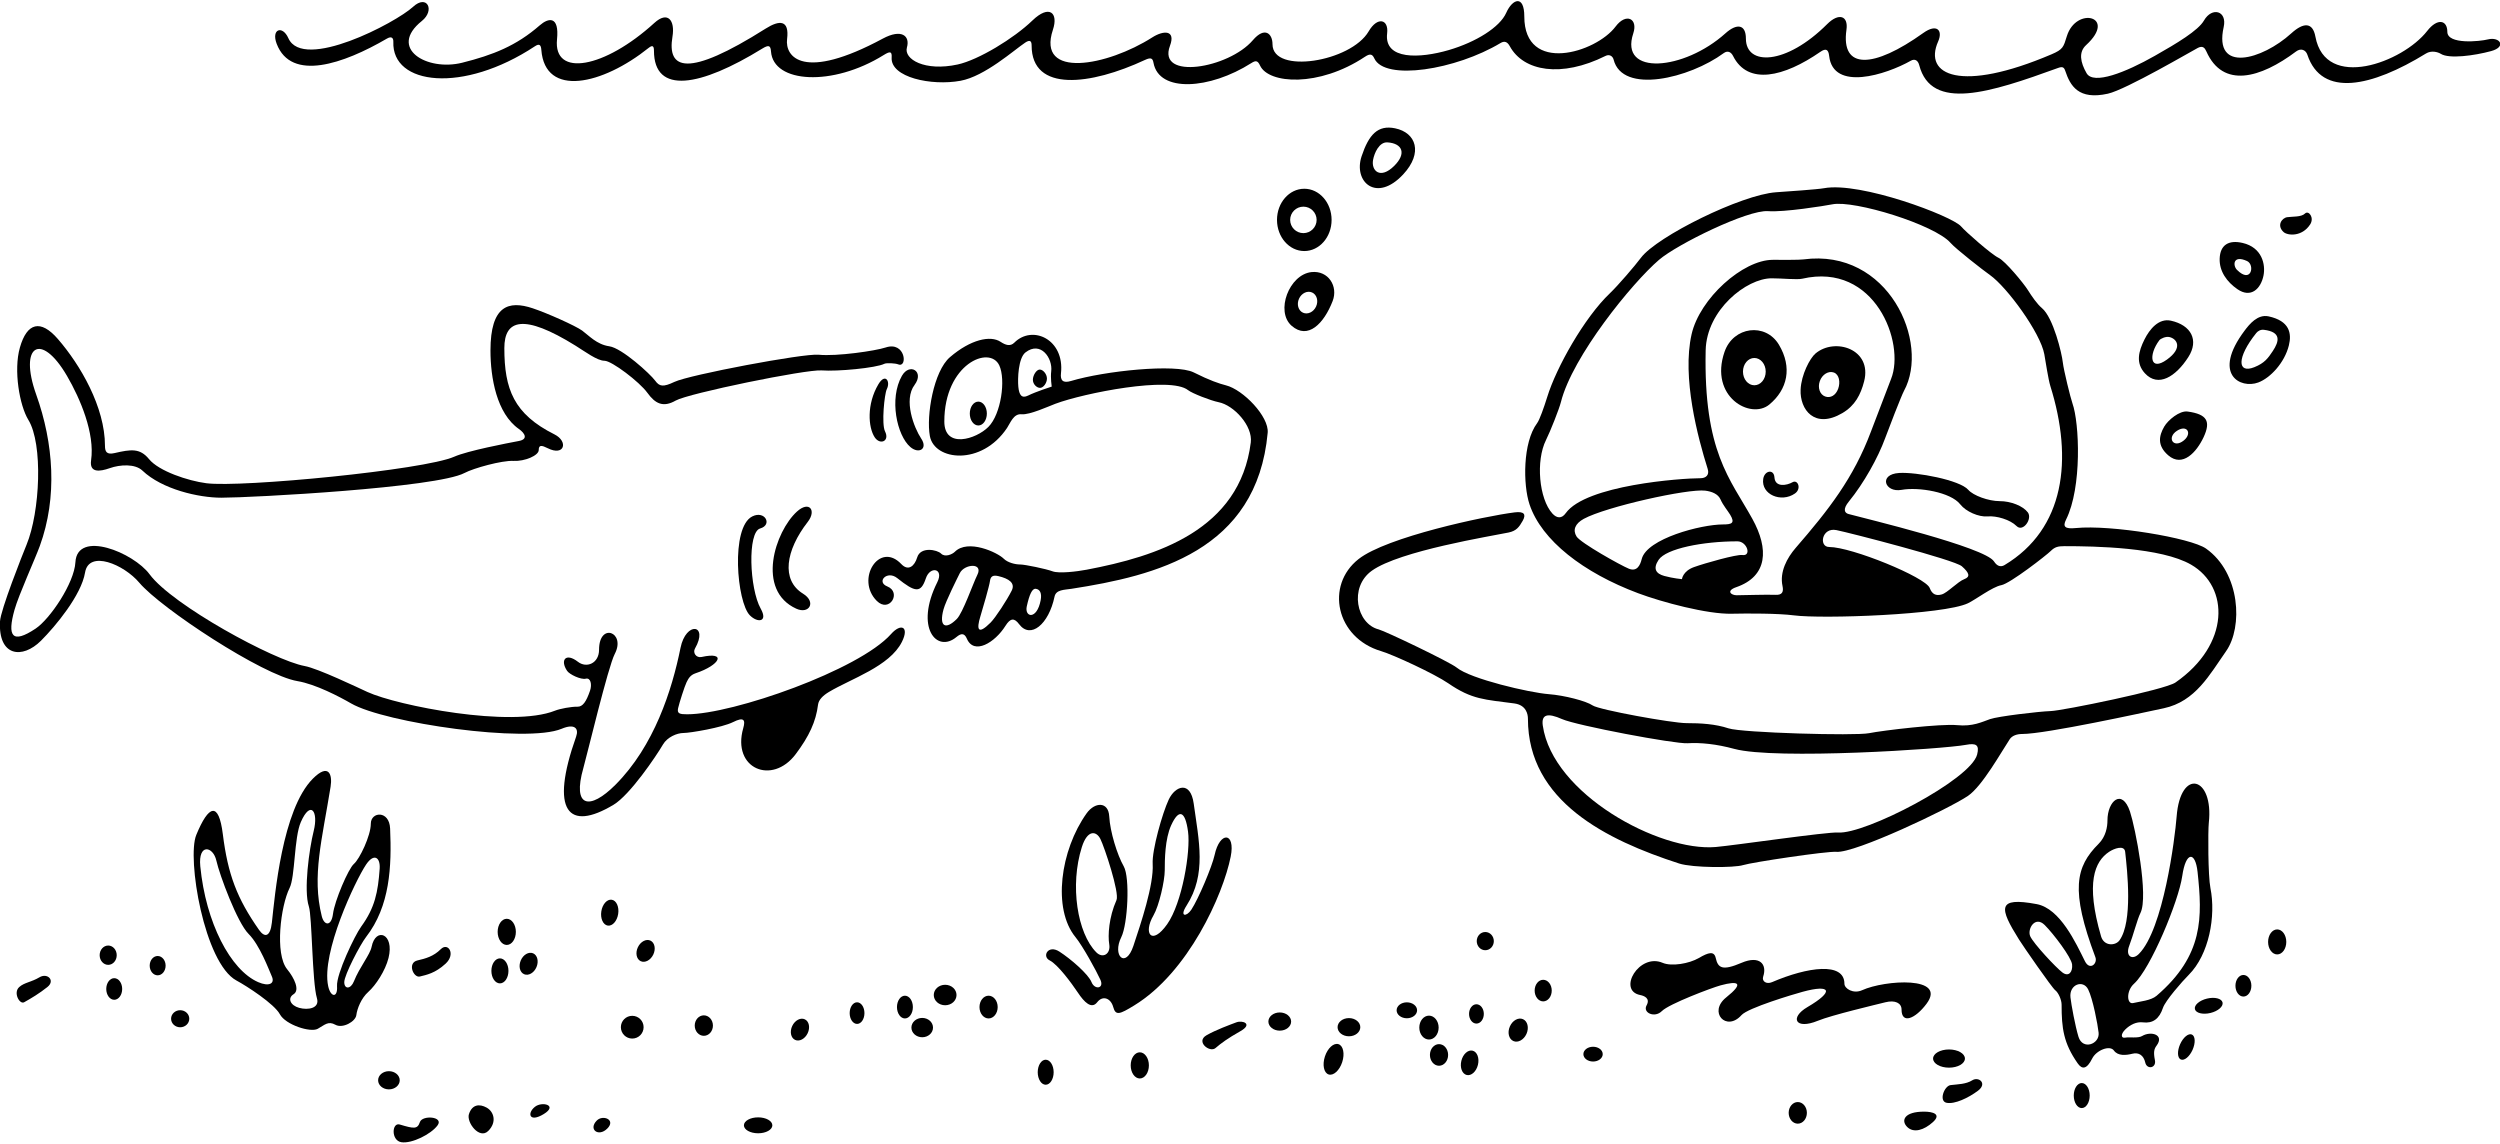 <?xml version="1.0" encoding="UTF-8"?>
<svg xmlns="http://www.w3.org/2000/svg" xmlns:xlink="http://www.w3.org/1999/xlink" width="518pt" height="237pt" viewBox="0 0 518 237" version="1.1">
<g id="surface1">
<path style=" stroke:none;fill-rule:nonzero;fill:rgb(0%,0%,0%);fill-opacity:1;" d="M 515.5 8.164 C 513.836 8.586 507.086 9.277 507.086 6.586 C 507.086 4.168 505.055 3.664 502.914 6.414 C 497.848 12.934 481.848 18.898 479.75 7.586 C 479.199 4.621 477.348 4.555 474.75 6.914 C 468.723 12.395 458.586 15.27 460.75 5.586 C 461.496 2.238 458.332 1.352 456.664 4.25 C 455.477 6.32 451.074 8.965 446.488 11.562 C 440.422 15.004 433.75 17.645 432.336 15.164 C 431.051 12.918 430.645 10.805 432.25 9.336 C 438.773 3.352 430.172 1.258 428.25 7.5 C 427.555 9.766 427.457 10.238 425.086 11.25 C 406.293 19.27 398.457 15.617 401.586 8.586 C 402.598 6.305 401.336 4.805 398.5 6.836 C 388.191 14.211 381.391 14.512 382.586 6.164 C 383 3.25 381 2.586 378.586 5 C 370.055 13.527 361.75 13.695 361.75 8 C 361.75 5.039 359.891 4.766 357.5 6.914 C 348.941 14.617 335.445 15.824 338.414 6.914 C 339.434 3.863 336.941 2.578 334.75 5.5 C 330.664 10.945 315.836 15.445 315.836 3.414 C 315.836 -1.129 313.383 -0.27 312.086 2.664 C 310.77 5.641 305.836 8.719 300.18 10.375 C 294.227 12.113 286.742 12.496 287.414 6.914 C 287.77 3.98 285.418 3.355 283.586 6.5 C 279.891 12.832 263.664 15.445 263.664 9.164 C 263.664 7 262.086 5.414 259.586 8.336 C 254.559 14.195 239.73 16.664 242.414 9.5 C 243.66 6.184 241.102 6.25 238.75 7.75 C 229.434 13.699 214.734 16.469 218.164 6.164 C 219.34 2.652 217.414 0.871 213.914 4.25 C 210.086 7.949 202.738 12.422 198.422 13.363 C 191.617 14.848 187.223 12.266 187.914 9.836 C 188.602 7.434 186.812 5.902 182.914 8 C 166.41 16.887 162.617 11.781 163.086 8.086 C 163.59 4.066 161.488 4.133 158.664 5.914 C 142.355 16.234 138.199 14.375 139.336 7.586 C 139.898 4.188 138.348 2.227 135.586 4.75 C 125.266 14.164 114.621 16.109 115.414 8.164 C 115.91 3.223 113.645 3.664 111.836 5.25 C 106.988 9.488 102.148 11.398 95.75 13 C 88.457 14.824 80.32 10.012 87.418 4.336 C 90.18 2.121 88.484 -1.262 85.582 1.414 C 81.996 4.727 62.809 14.797 59.75 7.914 C 58.531 5.172 56.152 6.008 57.332 9.086 C 60.359 16.973 71.168 13.25 80.168 8 C 81.168 7.414 81.527 7.91 81.5 8.664 C 81.168 17.66 95.914 19.449 110.836 9.586 C 111.723 8.996 112.086 9.25 112.164 10.336 C 112.934 20.289 124.816 17.598 134.414 9.914 C 135.246 9.254 135.5 9.586 135.5 10.5 C 135.5 19.715 145.141 17.953 157.914 10.086 C 159.285 9.242 159.66 9.406 159.75 10.664 C 160.223 17.25 172.5 18 183.086 11.414 C 184.379 10.613 184.84 10.578 184.75 11.914 C 184.477 16.039 192.992 17.844 199.012 16.738 C 204.062 15.812 210.113 10.367 212.414 8.836 C 213.414 8.164 213.75 8.5 213.75 9.414 C 213.75 19.223 226 17.664 237.25 12.414 C 238.5 11.836 238.836 12.086 239 13 C 240.141 19.277 250.691 18.527 259.25 13.086 C 260.164 12.5 260.586 12.5 261.086 13.586 C 262.84 17.387 273.246 18.141 282.836 11.75 C 283.836 11.086 284.336 11.164 284.75 12.086 C 286.914 16.84 301.672 14.465 310.914 8.914 C 311.75 8.414 312.336 8.664 312.836 9.586 C 315.664 14.777 323.5 16.164 332.664 11.586 C 333.5 11.164 334.164 11.664 334.336 12.336 C 336.152 19.609 350.07 16.227 357.164 11 C 357.949 10.426 358.664 10.75 359.086 11.586 C 362.16 17.738 369.645 15.957 377.164 10.75 C 378.32 9.953 378.848 10.215 379 11.586 C 379.824 18.992 390.789 15.48 395.914 12.586 C 396.766 12.105 397.414 12.523 397.664 13.5 C 400.168 23.137 412.359 19.195 426.414 14.086 C 427.336 13.75 427.664 13.914 427.914 14.664 C 428.957 17.785 430.656 20.77 436.75 19.414 C 440.5 18.586 454.414 10.414 455.414 9.914 C 456.414 9.414 456.836 9.914 457.164 10.664 C 460.594 18.375 468.324 16.234 475.75 10.664 C 476.75 9.914 477.75 10.336 478.086 11.336 C 481.062 20.277 491.379 18.027 502.664 11.086 C 503.75 10.414 505.086 10.75 505.75 11.164 C 507.453 12.23 512.633 11.547 516.164 10.586 C 519.445 9.688 517.953 7.555 515.5 8.164 "/>
<path style=" stroke:none;fill-rule:nonzero;fill:rgb(0%,0%,0%);fill-opacity:1;" d="M 477.586 44.25 C 476.836 45 475.004 44.844 473.914 45 C 472.797 45.16 471.676 46.73 473.164 48.086 C 473.977 48.82 476.969 49.125 478.664 46.5 C 479.586 45.086 478.336 43.5 477.586 44.25 "/>
<path style=" stroke:none;fill-rule:nonzero;fill:rgb(0%,0%,0%);fill-opacity:1;" d="M 463.586 59.914 C 466.383 61.855 468.449 59.84 469 57.086 C 469.453 54.812 468.703 51.266 464.664 50.336 C 461.766 49.664 460.012 50.754 459.914 53.586 C 459.824 56.242 461.438 58.43 463.586 59.914 Z M 465.586 54.086 C 467.262 54.848 466.492 58.906 463.5 55.914 C 462.621 55.035 462.629 52.742 465.586 54.086 "/>
<path style=" stroke:none;fill-rule:nonzero;fill:rgb(0%,0%,0%);fill-opacity:1;" d="M 470.055 65.551 C 467.777 65.055 466.062 67.195 465.086 68.5 C 458.266 77.594 464.234 80.629 467.914 79.25 C 470.422 78.312 473.355 75.16 474.25 71.586 C 474.883 69.047 474.398 66.496 470.055 65.551 Z M 470.914 72.75 C 469.938 74.219 469.23 75.227 467.086 76.086 C 463.57 77.488 463.402 74.121 467.5 69 C 467.836 68.586 468.402 68.246 469.086 68.336 C 472.727 68.785 472.273 70.719 470.914 72.75 "/>
<path style=" stroke:none;fill-rule:nonzero;fill:rgb(0%,0%,0%);fill-opacity:1;" d="M 449.809 66.445 C 447.289 65.887 445.395 68.211 444.336 70.336 C 443.09 72.82 442.492 75.234 444.414 77.336 C 447.18 80.348 450.82 78.039 453.414 74 C 455.68 70.48 453.992 67.367 449.809 66.445 Z M 449 74.5 C 445.461 77.059 445.125 73.555 447.414 70.5 C 447.664 70.164 448.75 69.664 449.5 69.836 C 451.035 70.176 452.387 72.055 449 74.5 "/>
<path style=" stroke:none;fill-rule:nonzero;fill:rgb(0%,0%,0%);fill-opacity:1;" d="M 448.414 88.414 C 447.328 90.309 446.934 92.324 449.25 94.336 C 452.242 96.926 455.148 93.656 456.586 90.586 C 458.113 87.305 457.328 85.828 453.273 85.27 C 451.605 85.039 449.203 87.047 448.414 88.414 Z M 452.5 91.25 C 450.332 93.023 448.867 90.664 451.086 89.25 C 453.191 87.902 454.254 89.812 452.5 91.25 "/>
<path style=" stroke:none;fill-rule:nonzero;fill:rgb(0%,0%,0%);fill-opacity:1;" d="M 457.086 113.664 C 453.945 111.449 437.398 108.688 430.086 109.414 C 427.848 109.641 427.348 109.137 428.086 107.664 C 431.426 100.98 430.852 87.602 429.414 83.586 C 429 82.414 427.586 76.664 427.414 75.086 C 427.227 73.258 425.441 65.801 423.086 63.836 C 422.086 63 421 61.414 420.164 60.086 C 419.336 58.75 415.5 54.086 414.086 53.414 C 412.664 52.75 407.25 48 406.336 46.914 C 404.523 44.777 385.477 37.582 377.914 39 C 376.586 39.25 370.414 39.664 368 39.836 C 360.84 40.328 343.328 48.98 340 53.414 C 338.75 55.086 335.25 59.164 333.586 60.75 C 328.27 65.797 322.453 76.176 320.586 82.25 C 319.914 84.414 319 87 318.5 87.664 C 315.488 91.684 315.566 100.453 316.914 104.5 C 319.414 111.988 328.113 118.68 339.414 122.914 C 344.328 124.758 353.781 127.297 358.836 127.164 C 362.086 127.086 368.5 127.086 371.664 127.5 C 377.617 128.281 402.719 127.383 407.75 125 C 409.336 124.25 412.836 121.586 414.664 121.25 C 416.5 120.914 424.086 115 424.914 114.164 C 425.75 113.336 426.414 113.164 427.75 113.164 C 434.133 113.164 447.812 113.414 454 117 C 461.957 121.605 462.098 133.559 450.75 141.418 C 448.586 142.918 427.414 147.25 424.914 147.332 C 422.414 147.418 414 148.418 412.336 149 C 410.664 149.582 408.75 150.582 405.5 150.25 C 402.25 149.918 390.164 151.332 387.25 151.918 C 384.336 152.5 360.914 151.832 358.164 150.918 C 355.414 150 352.336 149.832 349.414 149.832 C 346.5 149.832 331.336 147.082 330 146.168 C 328.664 145.25 324.164 144.082 320.914 143.832 C 316.914 143.527 304.672 140.668 301.836 138.332 C 300.414 137.168 287 130.75 285.664 130.414 C 281.074 129.27 279.453 121.676 284.25 118.25 C 290.035 114.117 309.047 111.078 312.586 110.336 C 314.164 110 314.75 109.25 315.5 107.914 C 316.25 106.586 315.836 105.914 313.836 106.164 C 307.652 106.938 287.289 111.281 281.5 115.836 C 274.547 121.297 276.816 132.145 286.164 134.914 C 288.738 135.68 297.227 139.617 300.086 141.582 C 305.023 144.98 307.641 144.934 313.75 145.75 C 316.25 146.082 316.586 148 316.586 148.918 C 316.586 166.012 332.859 174.047 347.914 178.918 C 350.75 179.832 359.336 179.832 361.164 179.25 C 363 178.668 378.586 176.332 380.5 176.5 C 384.305 176.832 403.754 167.613 407.75 164.918 C 410.727 162.906 414.727 155.703 416.414 153.168 C 416.914 152.418 417.914 152.082 419 152.082 C 423.883 152.082 444.207 147.633 448.336 146.75 C 454.922 145.34 457.855 139.746 461.25 134.914 C 464.746 129.941 464.238 118.719 457.086 113.664 Z M 340.164 115.836 C 339.836 117.164 339.164 118.5 337.5 117.836 C 335.836 117.164 327.5 112.5 326.664 111.164 C 325.836 109.836 326.336 108.5 328.164 107.5 C 332.734 105.008 349.711 101.215 353.336 101.664 C 354.664 101.836 356 102.336 356.5 103.5 C 357 104.664 358 105.836 358.5 106.664 C 359.531 108.391 358.855 108.664 357 108.664 C 352.48 108.664 341.227 111.598 340.164 115.836 Z M 348.5 120 C 348.5 120 346.664 119.836 344.836 119.336 C 343.125 118.867 342.43 117.855 343.664 116 C 345.223 113.664 352.836 112.164 360 112.164 C 362 112.164 362.988 115.285 361 115 C 359.836 114.836 353.336 116.664 351 117.5 C 348.664 118.336 348.5 120 348.5 120 Z M 369.336 121.414 C 369.586 122.586 369.336 123.336 367.836 123.25 C 366.336 123.164 361 123.336 359.836 123.336 C 358.664 123.336 357.586 122.414 359.75 121.664 C 366.266 119.41 366.555 113.773 363.086 107.5 C 358.484 99.18 352.961 93.652 353.414 72.586 C 353.598 64.219 361.871 57.664 367.086 57.664 C 369.25 57.664 372.336 58 373.414 57.75 C 388.52 54.266 394.801 71.086 391.836 78.5 C 391.5 79.336 388.164 88.086 387.664 89.414 C 384.055 99.047 378.906 105.629 372.086 113.5 C 370.262 115.602 368.711 118.508 369.336 121.414 Z M 407 120 C 405.664 120.5 403.5 122.836 402.336 123.164 C 401.164 123.5 400.336 123.164 399.836 121.836 C 399 119.609 383.664 113.336 379 113.336 C 376.812 113.336 377.449 109.223 380.5 109.836 C 383.16 110.363 405 116 406.5 117.336 C 408 118.664 408.336 119.5 407 120 Z M 415.336 117.086 C 414.5 117.586 413.75 117.25 413.164 116.336 C 411.277 113.363 386.559 107.469 383 106.5 C 382.164 106.273 381.805 105.477 383.086 103.914 C 386.207 100.098 389.145 94.785 390.586 90.836 C 391.25 89 394 81.914 394.5 81 C 399.973 70.969 391.262 51.398 373.664 53.75 C 372.727 53.875 369.414 53.836 367.336 53.836 C 361.098 53.836 352.18 61.859 350.5 69.25 C 348.465 78.215 351.789 90.672 353.836 97.164 C 354.242 98.461 353.414 99.086 352.336 99.086 C 348.359 99.086 328.586 100.5 324.414 106.336 C 323.586 107.5 322.586 107.414 321.664 106.414 C 318.883 103.379 318.176 95.484 320.336 91.164 C 321.25 89.336 323.086 84.664 323.414 83.336 C 325.789 73.84 338.184 58.605 343.75 53.836 C 347.496 50.621 362.113 43.434 366.336 43.75 C 369.664 44 378 42.664 379.664 42.336 C 384.199 41.426 400.883 46.547 404.164 50.336 C 405.25 51.586 410.914 56 412.336 57 C 415.84 59.477 422.797 68.969 423.586 73.414 C 423.836 74.836 424.414 78.664 424.836 80 C 429.59 95.219 427.828 109.586 415.336 117.086 Z M 409.664 156.332 C 408.34 161.574 386.383 172.926 380.836 172.5 C 378.664 172.332 359.336 175.168 355.5 175.5 C 343.828 176.516 321.691 164.512 319.664 150.332 C 319.336 148 320.664 147.668 323.664 149 C 326.664 150.332 347 154.168 349.664 154 C 352.336 153.832 355.664 154.168 359.336 155.168 C 367.801 157.477 402.77 155.203 407.336 154.332 C 409.434 153.934 410.176 154.32 409.664 156.332 "/>
<path style=" stroke:none;fill-rule:nonzero;fill:rgb(0%,0%,0%);fill-opacity:1;" d="M 368.586 71.414 C 365.816 66.805 359.141 67.629 357.32 72.91 C 354.113 82.215 362.738 87 366.586 83.836 C 370.379 80.707 371.402 76.117 368.586 71.414 Z M 363.5 79.828 C 362.199 79.828 361.145 78.562 361.145 77 C 361.145 75.438 362.199 74.172 363.5 74.172 C 364.801 74.172 365.855 75.438 365.855 77 C 365.855 78.562 364.801 79.828 363.5 79.828 "/>
<path style=" stroke:none;fill-rule:nonzero;fill:rgb(0%,0%,0%);fill-opacity:1;" d="M 376.164 73.25 C 375.035 74.207 373.215 77.598 373.086 80.75 C 372.91 84.855 375.977 88.98 381.75 85.586 C 384.344 84.059 385.535 81.785 386.25 79 C 387.961 72.324 380.172 69.859 376.164 73.25 Z M 380.867 80.559 C 380.367 81.926 379.27 82.551 378.164 82.148 C 377.062 81.746 376.574 80.309 377.074 78.941 C 377.574 77.57 378.871 76.785 379.977 77.188 C 381.078 77.59 381.363 79.188 380.867 80.559 "/>
<path style=" stroke:none;fill-rule:nonzero;fill:rgb(0%,0%,0%);fill-opacity:1;" d="M 371.414 99.914 C 370.25 100.586 367.812 101.055 367.664 98.914 C 367.547 97.109 365.582 97.492 365.336 99.25 C 364.879 102.449 369.059 104.242 371.914 102.25 C 373.324 101.27 372.512 99.289 371.414 99.914 "/>
<path style=" stroke:none;fill-rule:nonzero;fill:rgb(0%,0%,0%);fill-opacity:1;" d="M 414.336 103.836 C 412 103.836 408.836 102.664 407.836 101.5 C 406.07 99.445 397.031 97.777 393.5 98 C 389.16 98.27 390.52 102.133 394 101.5 C 397.52 100.859 404.203 101.973 406.164 104.5 C 407.336 106 410 107.164 411.836 107 C 413.664 106.836 416.5 107.664 417.836 109 C 419.164 110.336 421.164 107.5 420.164 106.164 C 419.164 104.836 416.664 103.836 414.336 103.836 "/>
<path style=" stroke:none;fill-rule:nonzero;fill:rgb(0%,0%,0%);fill-opacity:1;" d="M 444 211.832 C 446.047 212.09 447.398 211.133 448.164 208.832 C 448.664 207.332 452.164 203.332 453.5 202 C 457.723 197.777 459.164 189.832 458 184 C 457.5 181.5 457.48 172.191 457.664 170.5 C 458.73 160.844 451.781 159.023 451 169.168 C 450.648 173.742 448.242 192.594 443.164 197.668 C 441.836 199 440.336 198.168 441.164 196 C 442 193.832 442.836 190.5 443.5 189.168 C 445.234 185.699 442.434 171.469 441.336 168.168 C 439.699 163.262 436.664 165.945 436.664 170 C 436.664 171.332 436.336 173.332 434.836 174.832 C 430.062 179.605 428.938 184.395 434.164 198.332 C 434.664 199.668 433 201.168 432 199.168 C 430.129 195.418 426.871 188.246 422 187.332 C 413.672 185.773 414.273 188.172 418.336 194.668 C 419.164 196 425.164 204.668 425.836 205.168 C 426.5 205.668 427.164 207.168 427.164 208.168 C 427.164 213.039 427.555 216.129 430.5 220.332 C 431.406 221.629 432.371 221.594 433.5 219.332 C 434.367 217.594 437.164 216.5 438 217.668 C 438.836 218.832 440.5 218.668 441.836 218.332 C 443.164 218 444.164 218.668 444.5 220.168 C 444.836 221.668 446.836 221.332 446.5 219.668 C 446.164 218 446.336 217.332 446.836 216.668 C 448.547 214.383 445.676 213.559 443.836 214.668 C 443 215.168 441.164 214.832 440.336 215 C 439.5 215.168 439.336 214.332 440.336 213.332 C 441.336 212.332 442.664 211.668 444 211.832 Z M 442.164 203.832 C 445.582 200.758 451.418 186.738 452.164 181.5 C 452.902 176.359 454.871 176.355 455.336 180.668 C 456.336 190.02 456.629 197.938 446.836 206.332 C 445.664 207.332 443.336 207.5 442 207.832 C 440.664 208.168 440.5 205.332 442.164 203.832 Z M 427.336 201.5 C 426 200.5 421.336 195.5 420.664 194 C 420 192.5 421.664 189.668 423.664 191.668 C 425.5 193.5 429.164 198.332 429.336 199.832 C 429.5 201.332 428.664 202.5 427.336 201.5 Z M 430.664 214.832 C 430 212.668 429.164 208.168 429 206.668 C 428.699 203.969 431.629 202.922 432.664 205 C 433.641 206.945 434.664 212.332 434.836 214 C 435.066 216.344 431.535 217.656 430.664 214.832 Z M 439.164 194.832 C 438.336 196 435.945 196.105 435.336 194 C 432.098 182.898 434.016 178.488 437 176.5 C 438 175.832 440.164 175 440.336 176.5 C 440.77 180.441 441.945 190.945 439.164 194.832 "/>
<path style=" stroke:none;fill-rule:nonzero;fill:rgb(0%,0%,0%);fill-opacity:1;" d="M 471.836 192.574 C 470.793 192.574 469.949 193.734 469.949 195.168 C 469.949 196.598 470.793 197.758 471.836 197.758 C 472.875 197.758 473.719 196.598 473.719 195.168 C 473.719 193.734 472.875 192.574 471.836 192.574 "/>
<path style=" stroke:none;fill-rule:nonzero;fill:rgb(0%,0%,0%);fill-opacity:1;" d="M 464.836 202.012 C 463.922 202.012 463.184 203.012 463.184 204.25 C 463.184 205.488 463.922 206.488 464.836 206.488 C 465.746 206.488 466.484 205.488 466.484 204.25 C 466.484 203.012 465.746 202.012 464.836 202.012 "/>
<path style=" stroke:none;fill-rule:nonzero;fill:rgb(0%,0%,0%);fill-opacity:1;" d="M 457.285 206.91 C 455.707 207.293 454.586 208.27 454.785 209.094 C 454.984 209.914 456.43 210.27 458.008 209.887 C 459.59 209.504 460.711 208.527 460.512 207.703 C 460.312 206.883 458.867 206.527 457.285 206.91 "/>
<path style=" stroke:none;fill-rule:nonzero;fill:rgb(0%,0%,0%);fill-opacity:1;" d="M 454.156 214.355 C 453.441 214.039 452.352 214.941 451.719 216.367 C 451.086 217.797 451.148 219.211 451.863 219.527 C 452.578 219.844 453.672 218.941 454.305 217.516 C 454.938 216.086 454.871 214.672 454.156 214.355 "/>
<path style=" stroke:none;fill-rule:nonzero;fill:rgb(0%,0%,0%);fill-opacity:1;" d="M 431.336 224.406 C 430.422 224.406 429.684 225.57 429.684 227 C 429.684 228.43 430.422 229.594 431.336 229.594 C 432.246 229.594 432.984 228.43 432.984 227 C 432.984 225.57 432.246 224.406 431.336 224.406 "/>
<path style=" stroke:none;fill-rule:nonzero;fill:rgb(0%,0%,0%);fill-opacity:1;" d="M 403.836 221.219 C 405.656 221.219 407.133 220.375 407.133 219.332 C 407.133 218.293 405.656 217.449 403.836 217.449 C 402.012 217.449 400.535 218.293 400.535 219.332 C 400.535 220.375 402.012 221.219 403.836 221.219 "/>
<path style=" stroke:none;fill-rule:nonzero;fill:rgb(0%,0%,0%);fill-opacity:1;" d="M 372.5 228.344 C 371.461 228.344 370.613 229.348 370.613 230.582 C 370.613 231.82 371.461 232.824 372.5 232.824 C 373.539 232.824 374.387 231.82 374.387 230.582 C 374.387 229.348 373.539 228.344 372.5 228.344 "/>
<path style=" stroke:none;fill-rule:nonzero;fill:rgb(0%,0%,0%);fill-opacity:1;" d="M 408.664 223.832 C 407.336 224.668 405.656 224.648 404.164 224.832 C 402.836 225 401.664 228.168 403.336 228.5 C 405 228.832 407.836 227.5 409.836 226 C 411.836 224.5 410 223 408.664 223.832 "/>
<path style=" stroke:none;fill-rule:nonzero;fill:rgb(0%,0%,0%);fill-opacity:1;" d="M 398.664 230.332 C 394.555 230.332 393.836 232.168 395.164 233.5 C 396.5 234.832 398.664 234.168 400.5 232.5 C 402.336 230.832 400.461 230.332 398.664 230.332 "/>
<path style=" stroke:none;fill-rule:nonzero;fill:rgb(0%,0%,0%);fill-opacity:1;" d="M 399.164 208 C 403.523 202.191 390.531 203.031 385.836 205.168 C 384 206 382.164 204.832 382.164 203.832 C 382.164 199.277 374.555 200.332 367.164 203.5 C 366 204 365 203.332 365.336 202.332 C 366.184 199.777 364.594 197.891 360.836 199.5 C 356.871 201.199 355.965 200.578 355.5 198.5 C 355.164 197 354 197.332 352 198.5 C 350 199.668 346.352 200.293 344.5 199.5 C 339.633 197.414 335.066 205.215 339.836 206.168 C 340.664 206.332 342 206.832 341.164 208.332 C 340.336 209.832 342.836 211 344.336 209.5 C 345.836 208 354.664 204.668 356.5 204.168 C 360.188 203.16 361.48 203.617 357.664 206.668 C 353.867 209.707 357.699 213.859 360.836 210.332 C 362.164 208.832 371.664 206 373.5 205.5 C 379.398 203.891 380.113 205.391 374.5 208.668 C 370.766 210.844 371.973 213.434 376.664 211.5 C 379.5 210.332 388.664 208.168 390.664 207.668 C 392.664 207.168 394 207.832 394 209.168 C 394 212.277 396.836 211.109 399.164 208 "/>
<path style=" stroke:none;fill-rule:nonzero;fill:rgb(0%,0%,0%);fill-opacity:1;" d="M 307.75 193.113 C 306.773 193.113 305.98 193.957 305.98 195 C 305.98 196.043 306.773 196.887 307.75 196.887 C 308.727 196.887 309.52 196.043 309.52 195 C 309.52 193.957 308.727 193.113 307.75 193.113 "/>
<path style=" stroke:none;fill-rule:nonzero;fill:rgb(0%,0%,0%);fill-opacity:1;" d="M 319.75 203.012 C 318.773 203.012 317.98 204.012 317.98 205.25 C 317.98 206.488 318.773 207.488 319.75 207.488 C 320.727 207.488 321.52 206.488 321.52 205.25 C 321.52 204.012 320.727 203.012 319.75 203.012 "/>
<path style=" stroke:none;fill-rule:nonzero;fill:rgb(0%,0%,0%);fill-opacity:1;" d="M 330.086 216.887 C 328.977 216.887 328.078 217.57 328.078 218.418 C 328.078 219.262 328.977 219.949 330.086 219.949 C 331.191 219.949 332.086 219.262 332.086 218.418 C 332.086 217.57 331.191 216.887 330.086 216.887 "/>
<path style=" stroke:none;fill-rule:nonzero;fill:rgb(0%,0%,0%);fill-opacity:1;" d="M 291.5 207.684 C 290.328 207.684 289.379 208.422 289.379 209.332 C 289.379 210.246 290.328 210.984 291.5 210.984 C 292.672 210.984 293.621 210.246 293.621 209.332 C 293.621 208.422 292.672 207.684 291.5 207.684 "/>
<path style=" stroke:none;fill-rule:nonzero;fill:rgb(0%,0%,0%);fill-opacity:1;" d="M 298.086 212.918 C 298.086 211.551 297.191 210.441 296.086 210.441 C 294.977 210.441 294.078 211.551 294.078 212.918 C 294.078 214.285 294.977 215.391 296.086 215.391 C 297.191 215.391 298.086 214.285 298.086 212.918 "/>
<path style=" stroke:none;fill-rule:nonzero;fill:rgb(0%,0%,0%);fill-opacity:1;" d="M 298.164 216.344 C 297.125 216.344 296.281 217.348 296.281 218.582 C 296.281 219.82 297.125 220.824 298.164 220.824 C 299.207 220.824 300.051 219.82 300.051 218.582 C 300.051 217.348 299.207 216.344 298.164 216.344 "/>
<path style=" stroke:none;fill-rule:nonzero;fill:rgb(0%,0%,0%);fill-opacity:1;" d="M 305.914 208.082 C 305.07 208.082 304.387 208.977 304.387 210.082 C 304.387 211.191 305.07 212.086 305.914 212.086 C 306.762 212.086 307.449 211.191 307.449 210.082 C 307.449 208.977 306.762 208.082 305.914 208.082 "/>
<path style=" stroke:none;fill-rule:nonzero;fill:rgb(0%,0%,0%);fill-opacity:1;" d="M 305.121 217.699 C 304.172 217.469 303.129 218.41 302.793 219.801 C 302.453 221.191 302.949 222.508 303.898 222.738 C 304.848 222.969 305.891 222.027 306.227 220.637 C 306.566 219.242 306.07 217.93 305.121 217.699 "/>
<path style=" stroke:none;fill-rule:nonzero;fill:rgb(0%,0%,0%);fill-opacity:1;" d="M 315.562 211.172 C 314.609 210.754 313.391 211.43 312.844 212.684 C 312.293 213.934 312.621 215.289 313.574 215.707 C 314.531 216.125 315.746 215.449 316.297 214.195 C 316.848 212.945 316.516 211.59 315.562 211.172 "/>
<path style=" stroke:none;fill-rule:nonzero;fill:rgb(0%,0%,0%);fill-opacity:1;" d="M 265.164 209.781 C 263.863 209.781 262.809 210.625 262.809 211.668 C 262.809 212.707 263.863 213.551 265.164 213.551 C 266.469 213.551 267.523 212.707 267.523 211.668 C 267.523 210.625 266.469 209.781 265.164 209.781 "/>
<path style=" stroke:none;fill-rule:nonzero;fill:rgb(0%,0%,0%);fill-opacity:1;" d="M 279.5 210.949 C 278.199 210.949 277.145 211.793 277.145 212.832 C 277.145 213.875 278.199 214.719 279.5 214.719 C 280.801 214.719 281.855 213.875 281.855 212.832 C 281.855 211.793 280.801 210.949 279.5 210.949 "/>
<path style=" stroke:none;fill-rule:nonzero;fill:rgb(0%,0%,0%);fill-opacity:1;" d="M 277.336 216.352 C 276.344 216.027 275.086 217.172 274.52 218.906 C 273.957 220.637 274.301 222.305 275.293 222.625 C 276.281 222.949 277.543 221.805 278.105 220.074 C 278.672 218.34 278.324 216.672 277.336 216.352 "/>
<path style=" stroke:none;fill-rule:nonzero;fill:rgb(0%,0%,0%);fill-opacity:1;" d="M 236.164 218.039 C 235.125 218.039 234.281 219.254 234.281 220.75 C 234.281 222.246 235.125 223.461 236.164 223.461 C 237.207 223.461 238.051 222.246 238.051 220.75 C 238.051 219.254 237.207 218.039 236.164 218.039 "/>
<path style=" stroke:none;fill-rule:nonzero;fill:rgb(0%,0%,0%);fill-opacity:1;" d="M 216.664 219.574 C 215.754 219.574 215.016 220.734 215.016 222.168 C 215.016 223.598 215.754 224.758 216.664 224.758 C 217.578 224.758 218.316 223.598 218.316 222.168 C 218.316 220.734 217.578 219.574 216.664 219.574 "/>
<path style=" stroke:none;fill-rule:nonzero;fill:rgb(0%,0%,0%);fill-opacity:1;" d="M 195.836 204.047 C 194.531 204.047 193.477 204.996 193.477 206.168 C 193.477 207.34 194.531 208.289 195.836 208.289 C 197.137 208.289 198.191 207.34 198.191 206.168 C 198.191 204.996 197.137 204.047 195.836 204.047 "/>
<path style=" stroke:none;fill-rule:nonzero;fill:rgb(0%,0%,0%);fill-opacity:1;" d="M 204.836 206.309 C 203.793 206.309 202.949 207.363 202.949 208.668 C 202.949 209.969 203.793 211.023 204.836 211.023 C 205.875 211.023 206.719 209.969 206.719 208.668 C 206.719 207.363 205.875 206.309 204.836 206.309 "/>
<path style=" stroke:none;fill-rule:nonzero;fill:rgb(0%,0%,0%);fill-opacity:1;" d="M 187.5 206.309 C 186.59 206.309 185.852 207.363 185.852 208.668 C 185.852 209.969 186.59 211.023 187.5 211.023 C 188.41 211.023 189.148 209.969 189.148 208.668 C 189.148 207.363 188.41 206.309 187.5 206.309 "/>
<path style=" stroke:none;fill-rule:nonzero;fill:rgb(0%,0%,0%);fill-opacity:1;" d="M 191.086 210.914 C 189.848 210.914 188.844 211.809 188.844 212.918 C 188.844 214.023 189.848 214.918 191.086 214.918 C 192.32 214.918 193.32 214.023 193.32 212.918 C 193.32 211.809 192.32 210.914 191.086 210.914 "/>
<path style=" stroke:none;fill-rule:nonzero;fill:rgb(0%,0%,0%);fill-opacity:1;" d="M 177.586 207.676 C 176.738 207.676 176.051 208.68 176.051 209.918 C 176.051 211.152 176.738 212.156 177.586 212.156 C 178.43 212.156 179.113 211.152 179.113 209.918 C 179.113 208.68 178.43 207.676 177.586 207.676 "/>
<path style=" stroke:none;fill-rule:nonzero;fill:rgb(0%,0%,0%);fill-opacity:1;" d="M 157.086 231.516 C 155.457 231.516 154.137 232.254 154.137 233.168 C 154.137 234.078 155.457 234.816 157.086 234.816 C 158.711 234.816 160.031 234.078 160.031 233.168 C 160.031 232.254 158.711 231.516 157.086 231.516 "/>
<path style=" stroke:none;fill-rule:nonzero;fill:rgb(0%,0%,0%);fill-opacity:1;" d="M 145.836 210.379 C 144.793 210.379 143.949 211.328 143.949 212.5 C 143.949 213.672 144.793 214.621 145.836 214.621 C 146.875 214.621 147.719 213.672 147.719 212.5 C 147.719 211.328 146.875 210.379 145.836 210.379 "/>
<path style=" stroke:none;fill-rule:nonzero;fill:rgb(0%,0%,0%);fill-opacity:1;" d="M 103.586 198.574 C 102.605 198.574 101.816 199.734 101.816 201.168 C 101.816 202.598 102.605 203.758 103.586 203.758 C 104.559 203.758 105.352 202.598 105.352 201.168 C 105.352 199.734 104.559 198.574 103.586 198.574 "/>
<path style=" stroke:none;fill-rule:nonzero;fill:rgb(0%,0%,0%);fill-opacity:1;" d="M 126.754 186.426 C 125.789 186.273 124.82 187.352 124.594 188.832 C 124.363 190.312 124.961 191.633 125.926 191.781 C 126.891 191.93 127.855 190.852 128.086 189.375 C 128.316 187.895 127.719 186.574 126.754 186.426 "/>
<path style=" stroke:none;fill-rule:nonzero;fill:rgb(0%,0%,0%);fill-opacity:1;" d="M 134.781 194.898 C 133.898 194.477 132.73 195.09 132.172 196.262 C 131.609 197.438 131.867 198.73 132.746 199.152 C 133.629 199.574 134.797 198.961 135.359 197.789 C 135.922 196.613 135.66 195.32 134.781 194.898 "/>
<path style=" stroke:none;fill-rule:nonzero;fill:rgb(0%,0%,0%);fill-opacity:1;" d="M 105 190.371 C 103.961 190.371 103.113 191.586 103.113 193.082 C 103.113 194.582 103.961 195.793 105 195.793 C 106.039 195.793 106.887 194.582 106.887 193.082 C 106.887 191.586 106.039 190.371 105 190.371 "/>
<path style=" stroke:none;fill-rule:nonzero;fill:rgb(0%,0%,0%);fill-opacity:1;" d="M 111.156 200.391 C 111.668 199.195 111.355 197.914 110.461 197.527 C 109.562 197.145 108.418 197.801 107.906 198.996 C 107.395 200.195 107.703 201.477 108.602 201.859 C 109.5 202.246 110.645 201.586 111.156 200.391 "/>
<path style=" stroke:none;fill-rule:nonzero;fill:rgb(0%,0%,0%);fill-opacity:1;" d="M 131 210.477 C 129.699 210.477 128.645 211.531 128.645 212.832 C 128.645 214.137 129.699 215.191 131 215.191 C 132.301 215.191 133.355 214.137 133.355 212.832 C 133.355 211.531 132.301 210.477 131 210.477 "/>
<path style=" stroke:none;fill-rule:nonzero;fill:rgb(0%,0%,0%);fill-opacity:1;" d="M 166.766 211.207 C 165.887 210.785 164.715 211.398 164.156 212.57 C 163.594 213.746 163.852 215.039 164.734 215.461 C 165.613 215.883 166.785 215.27 167.344 214.094 C 167.906 212.922 167.648 211.629 166.766 211.207 "/>
<path style=" stroke:none;fill-rule:nonzero;fill:rgb(0%,0%,0%);fill-opacity:1;" d="M 251.664 177.168 C 251.164 179.5 248.297 186.309 246.836 188.5 C 245.836 190 244.336 190 245.836 187.668 C 250.047 181.113 248.398 174.219 247.336 166.5 C 246.664 161.668 243.5 162.832 242.164 165.668 C 240.836 168.5 238.664 176.168 238.836 179 C 239.09 183.344 236.355 191.434 234.836 196 C 233.234 200.801 230.395 198.043 232.336 194.168 C 233.664 191.5 234.164 181.832 232.836 179.5 C 231.5 177.168 230 172.332 229.836 169.168 C 229.664 166 226.836 166.168 225.164 168.5 C 219.676 176.184 218.047 188.316 222.836 194.168 C 224.336 196 227.164 201.168 228 203 C 228.836 204.832 226.836 205.168 226.164 203.5 C 225.5 201.832 221.836 198.668 219.5 197.168 C 217.164 195.668 215.836 198.168 217.5 199 C 219.164 199.832 222 203.668 223.336 205.668 C 224.664 207.668 226.164 209.168 227.336 207.668 C 228.5 206.168 230.164 206.832 230.664 208.668 C 231.164 210.5 232 210.168 235 208.332 C 246.203 201.488 253.41 185.457 255 177.5 C 256.031 172.34 252.734 172.18 251.664 177.168 Z M 231.336 186.5 C 229.75 190.059 229.527 193.828 229.836 195.668 C 230.164 197.668 228.5 198.668 227.164 197.332 C 223.223 193.391 221.637 183.445 224.164 175.5 C 225.336 171.832 227.164 172.168 228 173.832 C 228.836 175.5 232 185 231.336 186.5 Z M 239 189.668 C 240.164 187.668 241.336 182.5 241.336 180.332 C 241.336 178.168 241.371 173.852 242.664 171 C 244.211 167.605 245.566 167.84 246.164 172.332 C 246.711 176.422 244.953 187.078 241.836 191.5 C 238.633 196.035 236.797 193.445 239 189.668 "/>
<path style=" stroke:none;fill-rule:nonzero;fill:rgb(0%,0%,0%);fill-opacity:1;" d="M 256.164 211.832 C 254.836 212.332 251.941 213.391 250 214.5 C 247.664 215.832 250.664 218.168 251.836 217.168 C 253 216.168 254.336 215.168 257 213.668 C 259.664 212.168 257.5 211.332 256.164 211.832 "/>
<path style=" stroke:none;fill-rule:nonzero;fill:rgb(0%,0%,0%);fill-opacity:1;" d="M 87 232.5 C 86.5 234 85.77 233.879 82.832 233 C 81.168 232.5 81 236.332 83.168 236.668 C 85.332 237 89.332 235 90.668 233.168 C 92 231.332 87.5 231 87 232.5 "/>
<path style=" stroke:none;fill-rule:nonzero;fill:rgb(0%,0%,0%);fill-opacity:1;" d="M 100.836 229.5 C 99.332 228.668 97.832 228.832 97.168 230.832 C 96.598 232.535 99.332 236.168 101.164 234.332 C 103 232.5 102.336 230.332 100.836 229.5 "/>
<path style=" stroke:none;fill-rule:nonzero;fill:rgb(0%,0%,0%);fill-opacity:1;" d="M 110.836 229.332 C 109.164 230.668 109.664 232.668 112.664 230.832 C 115.664 229 112.316 228.145 110.836 229.332 "/>
<path style=" stroke:none;fill-rule:nonzero;fill:rgb(0%,0%,0%);fill-opacity:1;" d="M 123.664 232.168 C 121.836 234 124 235.668 125.836 233.832 C 127.664 232 124.922 230.914 123.664 232.168 "/>
<path style=" stroke:none;fill-rule:nonzero;fill:rgb(0%,0%,0%);fill-opacity:1;" d="M 82.824 223.832 C 82.824 222.793 81.82 221.949 80.582 221.949 C 79.348 221.949 78.344 222.793 78.344 223.832 C 78.344 224.875 79.348 225.719 80.582 225.719 C 81.82 225.719 82.824 224.875 82.824 223.832 "/>
<path style=" stroke:none;fill-rule:nonzero;fill:rgb(0%,0%,0%);fill-opacity:1;" d="M 91.332 196.668 C 89.832 198.168 88.172 198.613 86.5 199 C 84.332 199.5 85.668 202.668 87 202.332 C 88.332 202 90.168 201.668 92.332 199.668 C 94.5 197.668 92.832 195.168 91.332 196.668 "/>
<path style=" stroke:none;fill-rule:nonzero;fill:rgb(0%,0%,0%);fill-opacity:1;" d="M 77 196.168 C 76.668 197.832 74.535 200.328 73.332 203.332 C 72.668 205 71.332 205 71.332 203.5 C 71.332 202 74.668 195.668 75.832 194.168 C 80.824 187.75 81.176 179.527 80.832 171.668 C 80.668 167.832 76.832 168.168 76.832 170.668 C 76.832 173.168 74.5 178 73.332 179 C 72.168 180 69.332 186.668 69 189.332 C 68.668 192 67.168 191.832 66.668 189.832 C 64.586 181.504 66.75 173.941 68.5 163 C 68.914 160.422 68.086 158.078 64.832 161.332 C 58.445 167.723 56.945 185.668 56.332 191.168 C 56 194.168 54.832 194.332 53.668 192.668 C 49.117 186.168 47.215 181.219 46.168 172.832 C 45.316 166.027 43.238 166.75 40.668 173 C 38.684 177.82 42.32 199.57 49 203.168 C 51.168 204.332 56.832 208 58 210.168 C 59.168 212.332 64.332 214 65.832 213.168 C 67.332 212.332 68 211.5 69.5 212.332 C 71 213.168 73.668 211.668 73.832 210.332 C 74 209 74.832 206.832 76.332 205.5 C 77.832 204.168 79.832 201.168 80.5 198.5 C 81.777 193.387 77.828 192.031 77 196.168 Z M 53.5 203.5 C 47.734 200.988 42.637 191.145 41.5 179.5 C 41.027 174.664 44.168 175.332 44.832 178.332 C 45.5 181.332 49.168 191.168 51.5 193.5 C 53.832 195.832 55.668 200.832 56.332 202.332 C 57 203.832 55.703 204.461 53.5 203.5 Z M 62 208.832 C 60.168 208.332 59.5 206.832 60.832 206 C 62.168 205.168 61 202.668 59.5 200.832 C 56.898 197.652 58.16 187.684 60 184 C 61.168 181.668 60.918 173.57 62.332 170.332 C 64.344 165.738 66.023 168.074 65 172.168 C 64.055 175.945 62.891 184.5 64 187.832 C 64.668 189.832 64.668 203.5 65.668 206.832 C 66.297 208.934 63.832 209.332 62 208.832 Z M 68 204.332 C 66.516 197.402 73.66 182.426 75.832 179.168 C 77.5 176.668 78.832 177.668 78.668 180 C 78.32 184.859 77.68 188.086 74.832 192 C 73.5 193.832 69.668 201.832 69.832 204.332 C 70 206.832 68.5 206.668 68 204.332 "/>
<path style=" stroke:none;fill-rule:nonzero;fill:rgb(0%,0%,0%);fill-opacity:1;" d="M 24.184 197.918 C 24.184 196.809 23.395 195.914 22.418 195.914 C 21.441 195.914 20.648 196.809 20.648 197.918 C 20.648 199.023 21.441 199.918 22.418 199.918 C 23.395 199.918 24.184 199.023 24.184 197.918 "/>
<path style=" stroke:none;fill-rule:nonzero;fill:rgb(0%,0%,0%);fill-opacity:1;" d="M 32.668 198.082 C 31.754 198.082 31.016 198.977 31.016 200.082 C 31.016 201.191 31.754 202.086 32.668 202.086 C 33.578 202.086 34.316 201.191 34.316 200.082 C 34.316 198.977 33.578 198.082 32.668 198.082 "/>
<path style=" stroke:none;fill-rule:nonzero;fill:rgb(0%,0%,0%);fill-opacity:1;" d="M 37.332 209.316 C 36.293 209.316 35.449 210.105 35.449 211.082 C 35.449 212.059 36.293 212.852 37.332 212.852 C 38.375 212.852 39.219 212.059 39.219 211.082 C 39.219 210.105 38.375 209.316 37.332 209.316 "/>
<path style=" stroke:none;fill-rule:nonzero;fill:rgb(0%,0%,0%);fill-opacity:1;" d="M 23.668 202.676 C 22.754 202.676 22.016 203.68 22.016 204.918 C 22.016 206.152 22.754 207.156 23.668 207.156 C 24.578 207.156 25.316 206.152 25.316 204.918 C 25.316 203.68 24.578 202.676 23.668 202.676 "/>
<path style=" stroke:none;fill-rule:nonzero;fill:rgb(0%,0%,0%);fill-opacity:1;" d="M 8.168 202.5 C 6.5 203.5 5.07 203.562 4 204.5 C 2.668 205.668 4.066 208.184 5 207.668 C 6.5 206.832 8.168 205.832 9.832 204.5 C 11.5 203.168 9.832 201.5 8.168 202.5 "/>
<path style=" stroke:none;fill-rule:nonzero;fill:rgb(0%,0%,0%);fill-opacity:1;" d="M 254 79.836 C 252.664 79.5 250.664 78.836 247.336 77.164 C 243.609 75.305 228.859 76.855 221.914 78.938 C 220.25 79.438 219.664 78.836 219.836 77.336 C 220.609 70.336 213.945 67.223 210.164 71 C 209.336 71.836 208.336 71.5 207.336 70.836 C 205.23 69.43 201.117 70.328 196.836 74 C 193.43 76.918 191.902 86.137 192.664 90.336 C 193.602 95.484 203.398 96.57 208.664 88.664 C 209.336 87.664 210 85.664 211.664 85.836 C 213.336 86 217.336 84.164 218.664 83.664 C 224.613 81.438 242.496 77.898 246.164 80.836 C 247 81.5 250.836 83 252.5 83.336 C 255.684 83.969 259.594 88.254 259.164 91.664 C 256.895 109.859 239.664 115.293 225.164 118.039 C 223.141 118.426 219.414 118.875 218.086 118.375 C 216.75 117.875 212.375 116.961 211.375 116.961 C 210.375 116.961 208.789 116.586 207.961 115.75 C 206.68 114.473 200.555 111.609 197.836 114.336 C 197.336 114.836 195.836 115.539 195 114.711 C 194.191 113.898 190.738 113.191 190.039 115.5 C 189.5 117.289 188.211 118.414 186.75 116.875 C 182.188 112.055 177.219 120.055 181.664 124.5 C 184.277 127.109 186.891 122.723 183.836 121.5 C 181.512 120.57 183.797 118.098 185.914 119.789 C 189.676 122.797 190.797 122.938 191.836 119.836 C 192.703 117.215 195.641 117.758 194.211 120.625 C 189.477 130.086 194.117 135.371 198.164 132 C 199.164 131.164 199.836 131.164 200.336 132.336 C 201.809 135.77 206.137 133.172 208.336 129.664 C 209.34 128.062 210.145 127.969 211.164 129.336 C 213.531 132.488 217.301 129.359 218.5 123.625 C 218.805 122.164 220.48 122.234 222 122 C 239.422 119.297 260.441 114.148 262.664 89.664 C 262.969 86.324 257.586 80.73 254 79.836 Z M 204.789 88.461 C 202.234 91.016 195.664 93.055 195.664 87.336 C 195.664 75.418 205.078 71.43 207.062 75.73 C 208.41 78.656 207.441 85.809 204.789 88.461 Z M 213.02 81.961 C 211.688 82.625 211.164 81.836 211 80.164 C 210.836 78.5 210.98 74.188 212.48 73.02 C 215.629 70.57 218.152 74.219 217.812 76.938 C 217.645 78.27 217.914 80.105 217.914 80.105 C 217.914 80.105 214.625 81.156 213.02 81.961 Z M 198.25 128.25 C 195.961 130.539 194.5 129.914 195.5 126.25 C 195.965 124.547 198.375 119.75 198.875 118.75 C 199.824 116.852 203.809 116.504 202.5 119.125 C 201.625 120.875 199.5 127 198.25 128.25 Z M 209.625 122.375 C 208.625 124.375 206.25 128 205.25 129 C 202.547 131.703 202.328 130.34 203.125 127.75 C 203.617 126.148 205 121.375 205.125 120.375 C 205.25 119.375 205.785 119.117 206.875 119.375 C 209 119.875 210.422 120.785 209.625 122.375 Z M 215.625 124.375 C 214.832 128.523 212.242 127.918 212.75 125.625 C 213.293 123.184 213.859 121.891 214.625 122 C 215.5 122.125 215.898 122.938 215.625 124.375 "/>
<path style=" stroke:none;fill-rule:nonzero;fill:rgb(0%,0%,0%);fill-opacity:1;" d="M 202.711 83.215 C 201.73 83.215 200.941 84.32 200.941 85.688 C 200.941 87.055 201.73 88.16 202.711 88.16 C 203.684 88.16 204.477 87.055 204.477 85.688 C 204.477 84.32 203.684 83.215 202.711 83.215 "/>
<path style=" stroke:none;fill-rule:nonzero;fill:rgb(0%,0%,0%);fill-opacity:1;" d="M 215.438 76.57 C 214.754 76.57 214.012 77.762 214.012 78.688 C 214.012 79.613 214.816 80.367 215.5 80.367 C 216.184 80.367 216.926 79.363 216.926 78.438 C 216.926 77.512 216.121 76.57 215.438 76.57 "/>
<path style=" stroke:none;fill-rule:nonzero;fill:rgb(0%,0%,0%);fill-opacity:1;" d="M 186.875 77.875 C 184.191 82.57 185.82 90.223 188.625 92.625 C 190.391 94.137 192.305 93.016 190.875 90.875 C 189.379 88.633 187.16 82.867 189.5 79.75 C 191.586 76.969 188.477 75.074 186.875 77.875 "/>
<path style=" stroke:none;fill-rule:nonzero;fill:rgb(0%,0%,0%);fill-opacity:1;" d="M 182 79.625 C 179.547 83.758 179.879 88.57 181.25 90.625 C 182.348 92.27 184.402 91.426 183.375 89.375 C 182.625 87.875 183.25 81.625 183.75 80.625 C 184.551 79.023 183.434 77.211 182 79.625 "/>
<path style=" stroke:none;fill-rule:nonzero;fill:rgb(0%,0%,0%);fill-opacity:1;" d="M 184.625 131.375 C 177.996 138.832 151.84 148 142.375 148 C 140.875 148 140.25 147.875 140.5 146.75 C 140.75 145.625 141.875 142.125 142.25 141.375 C 142.625 140.625 143 139.875 144.125 139.5 C 149.246 137.793 150.617 134.961 145.375 136.125 C 144.25 136.375 143.5 135.25 144 134.375 C 146.887 129.324 142.129 128.66 141 134.25 C 139.242 142.969 135.551 154.574 127.5 162.625 C 122.184 167.941 118.523 167.352 120.875 159.125 C 121.625 156.5 126 138.125 127.375 135.5 C 129.75 130.965 124.125 128.867 124.125 134.625 C 124.125 137.441 121.539 138.52 119.75 137.125 C 117.234 135.168 116 136.75 117.5 139 C 118 139.75 120.375 140.875 121.375 140.625 C 122.375 140.375 122.703 141.805 122.25 143.125 C 121.465 145.406 120.742 146.457 119.648 146.43 C 118.367 146.402 116.031 146.84 115 147.25 C 105.953 150.867 82.34 146.219 76.125 143.375 C 74.168 142.48 65.875 138.5 63.125 138 C 56.77 136.844 35.688 125.363 31 119 C 27.664 114.477 16 109.734 15.625 116.5 C 15.383 120.828 10.367 128.258 7.375 130.25 C 2.484 133.512 1.477 131.82 3 126.375 C 3.875 123.25 7.25 115.875 8.25 113.125 C 11.93 103.008 11.113 91.867 7.5 81.75 C 3.855 71.539 8.484 68.633 13.875 77.875 C 16.664 82.652 19.672 89.805 18.875 95.375 C 18.5 98 20.625 97.75 22.75 97 C 24.875 96.25 27.992 96.066 29.5 97.5 C 33.598 101.398 41.164 103.125 45.875 103.125 C 52.133 103.125 90.496 101.066 96.25 98 C 98.125 97 104 95.375 106.375 95.5 C 108.75 95.625 111.625 94.375 111.625 93.25 C 111.625 92.125 112.25 92.25 113.5 92.875 C 116.949 94.602 117.828 91.477 114.875 90 C 106.461 85.789 104.5 80.625 104.5 72.125 C 104.5 66.234 108.426 64.902 119.25 71.625 C 121.219 72.848 123.75 74.75 125.25 74.75 C 126.75 74.75 132.5 79.125 134.125 81.375 C 135.75 83.625 137.375 84.5 140 83 C 142.625 81.5 167 76.5 170.25 76.75 C 173.5 77 181.5 76.25 183.25 75.375 C 183.664 75.164 185.5 75.25 186.125 75.5 C 188.113 76.297 187.637 70.621 183.5 72 C 181.398 72.699 173.375 73.875 169.625 73.5 C 166.512 73.188 142.836 77.664 139.75 79.125 C 137.375 80.25 136.637 80.094 135.75 78.875 C 134.75 77.5 128.875 72.125 126.25 71.75 C 123.625 71.375 122 69.5 120.625 68.5 C 119.25 67.5 113.375 64.875 110.375 63.875 C 105.375 62.211 101.625 63.289 101.625 72.625 C 101.625 78.289 102.914 85.664 107.5 88.875 C 108.75 89.75 109.5 91 107.5 91.375 C 105.129 91.82 96.875 93.402 94.125 94.625 C 87.891 97.395 49.941 101.062 42.75 100.125 C 38.961 99.633 32.914 97.621 30.875 95.125 C 28.992 92.82 27.133 93.094 23.75 93.875 C 22.125 94.25 21.75 93.625 21.75 92.375 C 21.75 84.328 16.625 75.586 12 70.25 C 8.406 66.102 5.594 66.855 4.125 72 C 2.77 76.738 4.062 84.055 5.875 87 C 8.941 91.984 8.309 106.059 5.5 112.875 C 4.625 115 0.125 126.375 0 128.75 C -0.383 136.051 4.633 136.617 8.5 132.75 C 11.492 129.758 16.844 123.324 17.625 118.625 C 18.414 113.891 25.668 116.941 28.875 120.75 C 33.324 126.031 54.426 139.926 61.625 141.125 C 65.375 141.75 70.375 144.375 72.75 145.75 C 79.746 149.801 109.172 154.035 116.375 151 C 119.039 149.879 119.988 150.898 119.375 152.625 C 113.863 168.176 117.762 172.367 127.125 166.75 C 130.539 164.703 135.961 156.672 137.375 154.25 C 138.25 152.75 140.25 151.875 141.625 151.875 C 143 151.875 149.625 150.75 151.875 149.625 C 154.125 148.5 154.5 149.125 154 150.875 C 151.602 159.266 159.98 162.777 164.875 156.25 C 167.648 152.551 169.059 149.531 169.5 146 C 169.625 145 170.5 144.125 171.75 143.375 C 176.336 140.625 184.336 138.082 186.875 133 C 188.457 129.836 186.688 129.055 184.625 131.375 "/>
<path style=" stroke:none;fill-rule:nonzero;fill:rgb(0%,0%,0%);fill-opacity:1;" d="M 157.5 109.5 C 160.125 108.75 158.492 105.691 155.875 107 C 151.355 109.262 152.672 124.797 155.375 127.5 C 157 129.125 159.172 128.875 157.625 126.125 C 155.277 121.949 154.848 110.258 157.5 109.5 "/>
<path style=" stroke:none;fill-rule:nonzero;fill:rgb(0%,0%,0%);fill-opacity:1;" d="M 165.125 106 C 160.609 110.105 156.598 122.305 165 126.125 C 167.652 127.332 169.211 124.742 166.375 123 C 161.82 120.195 162.766 114.055 167.375 108.125 C 169.223 105.746 167.676 103.68 165.125 106 "/>
<path style=" stroke:none;fill-rule:nonzero;fill:rgb(0%,0%,0%);fill-opacity:1;" d="M 270.25 52.016 C 273.375 52.016 275.906 49.125 275.906 45.562 C 275.906 42 273.375 39.109 270.25 39.109 C 267.125 39.109 264.594 42 264.594 45.562 C 264.594 49.125 267.125 52.016 270.25 52.016 Z M 270.062 42.82 C 271.574 42.82 272.805 44.051 272.805 45.562 C 272.805 47.074 271.574 48.305 270.062 48.305 C 268.551 48.305 267.32 47.074 267.32 45.562 C 267.32 44.051 268.551 42.82 270.062 42.82 "/>
<path style=" stroke:none;fill-rule:nonzero;fill:rgb(0%,0%,0%);fill-opacity:1;" d="M 290.75 36.125 C 294.895 31.664 293.422 27.484 289.066 26.586 C 285.477 25.844 283.621 27.891 282.125 32.375 C 280.359 37.668 285.207 42.094 290.75 36.125 Z M 284.5 33.125 C 284.75 31.75 285.75 29.375 287.5 29.5 C 290.602 29.723 291.465 31.809 288.875 34.375 C 285.996 37.227 284.086 35.398 284.5 33.125 "/>
<path style=" stroke:none;fill-rule:nonzero;fill:rgb(0%,0%,0%);fill-opacity:1;" d="M 271.75 56.375 C 267.121 56.863 264.211 64.512 267.625 67.5 C 271.008 70.461 274.324 67.039 276.125 62.375 C 277.305 59.32 275.234 56.008 271.75 56.375 Z M 272.699 63.496 C 272.176 64.656 270.961 65.234 269.98 64.793 C 269.004 64.352 268.633 63.059 269.152 61.898 C 269.676 60.742 270.891 60.16 271.871 60.605 C 272.848 61.047 273.219 62.34 272.699 63.496 "/>
</g>
</svg>
